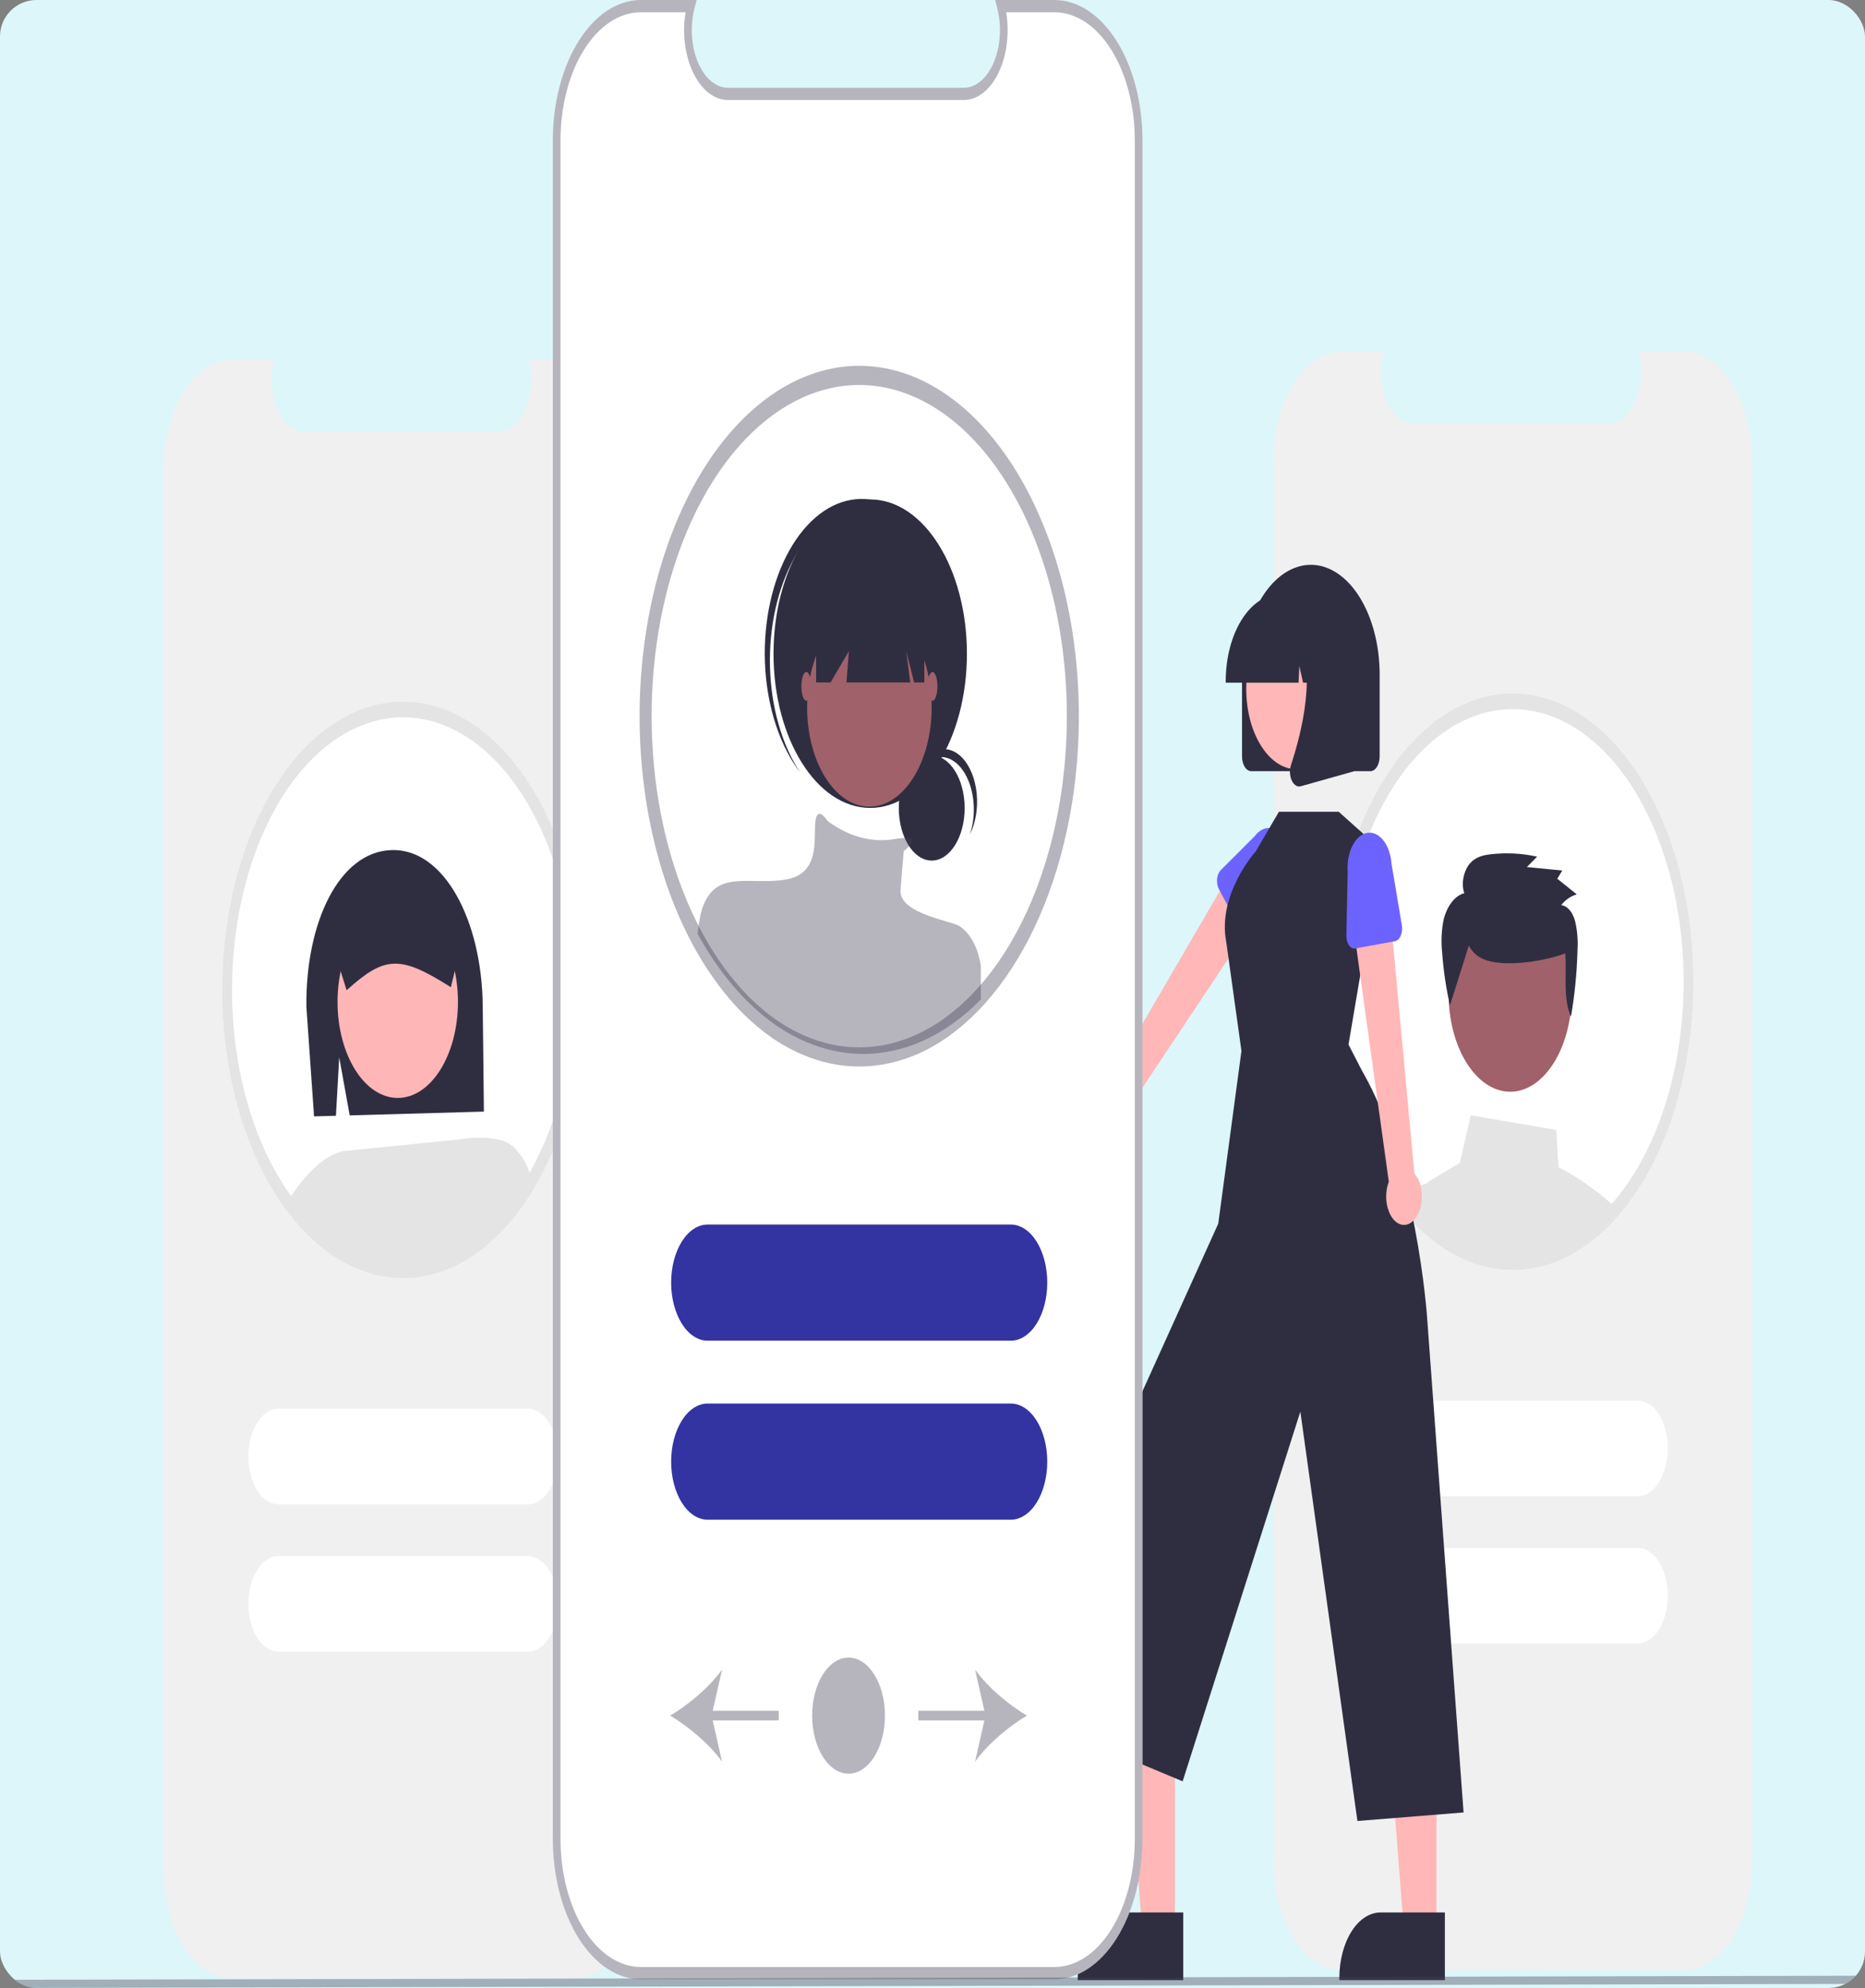 <svg width="197" height="210" viewBox="0 0 197 210" fill="none" xmlns="http://www.w3.org/2000/svg">
<rect x="0" y="0" width="197" height="210" fill="#808080" stroke="none"/>
<g clip-path="url(#clip0_256_291)">
<rect width="197" height="210" rx="3.851" fill="#DDF6F9"/>
<path d="M177.78 37.12H173.105C173.32 37.961 173.402 38.873 173.344 39.776C173.286 40.68 173.089 41.546 172.772 42.3C172.454 43.054 172.025 43.671 171.523 44.098C171.021 44.525 170.46 44.748 169.891 44.748H149.374C148.804 44.748 148.244 44.525 147.742 44.098C147.239 43.671 146.81 43.054 146.493 42.3C146.175 41.546 145.979 40.68 145.921 39.776C145.863 38.873 145.945 37.961 146.16 37.12H141.794C139.856 37.12 137.997 38.348 136.627 40.534C135.257 42.719 134.487 45.684 134.487 48.775V196.49C134.487 199.581 135.257 202.545 136.627 204.731C137.997 206.916 139.856 208.144 141.794 208.144H177.78C179.717 208.144 181.576 206.916 182.946 204.731C184.316 202.545 185.086 199.581 185.086 196.49V48.775C185.086 45.684 184.316 42.719 182.946 40.534C181.576 38.348 179.717 37.12 177.78 37.12Z" fill="#F0F0F0"/>
<path d="M177.822 93.69C176.909 89.506 175.434 85.689 173.501 82.507C171.569 79.325 169.224 76.854 166.631 75.266C164.038 73.678 161.259 73.011 158.488 73.312C155.717 73.613 153.021 74.875 150.587 77.009C148.153 79.144 146.04 82.099 144.395 85.67C142.751 89.24 141.615 93.341 141.066 97.684C140.517 102.027 140.568 106.509 141.217 110.817C141.865 115.125 143.095 119.156 144.82 122.628C144.992 122.972 145.17 123.317 145.352 123.651C145.366 123.672 145.376 123.694 145.389 123.716C145.836 124.537 146.311 125.319 146.812 126.057C146.942 126.248 147.08 126.445 147.217 126.631C147.477 127.003 147.744 127.358 148.022 127.697C148.132 127.834 148.238 127.97 148.351 128.102C148.79 128.632 149.246 129.124 149.716 129.594L149.736 129.611C149.87 129.742 150.007 129.873 150.144 129.999C150.391 130.234 150.645 130.458 150.898 130.672L151.059 130.803C151.43 131.109 151.807 131.399 152.194 131.667C152.273 131.722 152.359 131.776 152.437 131.831C152.444 131.836 152.448 131.836 152.454 131.842C152.636 131.962 152.818 132.077 153.003 132.186C153.611 132.557 154.231 132.874 154.861 133.138C156.468 133.821 158.124 134.167 159.787 134.166C160.394 134.166 160.994 134.122 161.587 134.029C162.942 133.83 164.279 133.399 165.577 132.744C165.58 132.744 165.584 132.739 165.587 132.739C166.407 132.322 167.207 131.816 167.983 131.224C167.987 131.219 167.994 131.219 167.997 131.213C168.172 131.082 168.34 130.94 168.511 130.803C168.539 130.781 168.566 130.759 168.593 130.737C168.731 130.623 168.868 130.508 169.005 130.387C169.348 130.087 169.684 129.769 170.016 129.43C170.109 129.343 170.198 129.25 170.29 129.152C170.421 129.015 170.551 128.873 170.678 128.725C170.846 128.539 171.014 128.348 171.178 128.151C171.23 128.091 171.284 128.031 171.336 127.965C174.547 124.076 176.905 118.666 178.07 112.509C179.235 106.351 179.148 99.764 177.822 93.69L177.822 93.69Z" fill="white"/>
<path d="M169.684 126.696C168.06 125.331 166.364 124.193 164.617 123.295L164.394 119.364L155.358 117.811L154.21 122.836L150.967 124.777C150.851 124.847 150.74 124.939 150.638 125.05H150.634C150.453 125.246 150.299 125.497 150.181 125.791C150.063 126.084 149.984 126.413 149.949 126.757C149.914 127.098 149.922 127.448 149.973 127.785L150.144 128.906C150.391 129.141 150.645 129.365 150.898 129.578L151.059 129.709C151.43 130.016 151.807 130.305 152.194 130.573C152.273 130.628 152.359 130.683 152.437 130.737C152.444 130.743 152.448 130.743 152.455 130.748C152.636 130.869 152.818 130.983 153.003 131.093C153.611 131.463 154.231 131.781 154.861 132.044C156.468 132.727 158.124 133.073 159.787 133.072C160.394 133.072 160.994 133.029 161.587 132.936C162.942 132.736 164.279 132.305 165.577 131.651C165.58 131.651 165.584 131.645 165.587 131.645C166.407 131.229 167.207 130.723 167.983 130.13C167.987 130.125 167.994 130.125 167.997 130.12C168.172 129.988 168.34 129.846 168.511 129.709C168.539 129.688 168.566 129.666 168.593 129.644C168.731 129.529 168.868 129.414 169.005 129.294C169.348 128.993 169.684 128.676 170.016 128.337C170.109 128.249 170.198 128.156 170.29 128.058C170.421 127.921 170.551 127.779 170.678 127.631C170.359 127.303 170.026 126.992 169.684 126.696Z" fill="#E4E4E4"/>
<path d="M152.725 129.119L152.16 125.045H150.682C150.667 125.045 150.652 125.047 150.638 125.05H150.634C150.103 125.122 149.592 125.404 149.146 125.871C148.844 126.178 148.576 126.562 148.351 127.008C148.79 127.538 149.246 128.031 149.716 128.501L149.736 128.517C149.87 128.649 150.007 128.78 150.144 128.906C150.391 129.141 150.645 129.365 150.898 129.578L151.059 129.709C151.43 130.016 151.807 130.305 152.194 130.573C152.273 130.628 152.359 130.683 152.437 130.737C152.444 130.743 152.448 130.743 152.455 130.748C152.636 130.869 152.818 130.983 153.003 131.093L152.725 129.119Z" fill="#E4E4E4"/>
<path d="M159.522 115.324C163.116 115.324 166.029 110.677 166.029 104.943C166.029 99.21 163.116 94.562 159.522 94.562C155.927 94.562 153.014 99.21 153.014 104.943C153.014 110.677 155.927 115.324 159.522 115.324Z" fill="#A0616A"/>
<path d="M155.152 99.887C155.826 101.159 156.966 101.518 158.018 101.665C160.154 101.964 163.259 101.479 165.347 100.71C165.496 103.014 165.089 105.497 165.94 107.392C166.339 105.098 166.57 102.739 166.631 100.36C166.694 99.34 166.611 98.31 166.387 97.349C166.267 96.867 166.065 96.448 165.803 96.141C165.542 95.834 165.231 95.649 164.907 95.609C165.392 95.022 165.96 94.635 166.561 94.481L164.495 92.825L165.025 91.956L161.284 91.591L162.368 90.493C160.737 90.135 159.087 90.052 157.445 90.245C156.683 90.334 155.886 90.505 155.268 91.21C154.651 91.915 154.294 93.315 154.677 94.35C154.197 94.475 153.745 94.794 153.364 95.277C152.983 95.759 152.685 96.389 152.499 97.106C152.264 98.246 152.207 99.46 152.334 100.643C152.475 102.541 152.751 104.407 153.158 106.205L155.152 99.887Z" fill="#2F2E41"/>
<path d="M177.822 93.69C176.909 89.506 175.434 85.689 173.501 82.507C171.569 79.325 169.224 76.854 166.631 75.266C164.038 73.678 161.259 73.011 158.488 73.312C155.717 73.613 153.021 74.875 150.587 77.009C148.153 79.144 146.04 82.099 144.395 85.67C142.751 89.24 141.615 93.341 141.066 97.684C140.517 102.027 140.568 106.509 141.217 110.817C141.865 115.125 143.095 119.156 144.82 122.628C144.992 122.972 145.17 123.317 145.352 123.651C145.366 123.672 145.376 123.694 145.389 123.716C145.836 124.537 146.311 125.319 146.812 126.057C146.942 126.248 147.08 126.445 147.217 126.631C147.477 127.003 147.744 127.358 148.022 127.697C148.132 127.834 148.238 127.97 148.351 128.102C148.79 128.632 149.246 129.124 149.716 129.594L149.736 129.611C149.87 129.742 150.007 129.873 150.144 129.999C150.391 130.234 150.645 130.458 150.898 130.672L151.059 130.803C151.43 131.109 151.807 131.399 152.194 131.667C152.273 131.722 152.359 131.776 152.437 131.831C152.444 131.836 152.448 131.836 152.454 131.842C152.636 131.962 152.818 132.077 153.003 132.186C153.611 132.557 154.231 132.874 154.861 133.138C156.468 133.821 158.124 134.167 159.787 134.166C160.394 134.166 160.994 134.122 161.587 134.029C162.942 133.83 164.279 133.399 165.577 132.744C165.58 132.744 165.584 132.739 165.587 132.739C166.407 132.322 167.207 131.816 167.983 131.224C167.987 131.219 167.994 131.219 167.997 131.213C168.172 131.082 168.34 130.94 168.511 130.803C168.539 130.781 168.566 130.759 168.593 130.737C168.731 130.623 168.868 130.508 169.005 130.387C169.348 130.087 169.684 129.769 170.016 129.43C170.109 129.343 170.198 129.25 170.29 129.152C170.421 129.015 170.551 128.873 170.678 128.725C170.846 128.539 171.014 128.348 171.178 128.151C171.23 128.091 171.284 128.031 171.336 127.965C174.547 124.076 176.905 118.666 178.07 112.509C179.235 106.351 179.148 99.764 177.822 93.69L177.822 93.69ZM170.705 126.636C170.592 126.778 170.476 126.915 170.359 127.041C170.246 127.178 170.133 127.309 170.016 127.429C169.917 127.544 169.817 127.653 169.714 127.757L169.684 127.79C169.608 127.872 169.533 127.949 169.457 128.025C169.173 128.309 168.885 128.583 168.593 128.845C168.563 128.873 168.532 128.9 168.501 128.927C168.371 129.042 168.24 129.152 168.11 129.261C168.093 129.277 168.072 129.288 168.055 129.305L168.035 129.321C167.87 129.458 167.702 129.589 167.534 129.715C166.886 130.213 166.219 130.644 165.536 131.005C165.447 131.054 165.357 131.104 165.268 131.147C164.04 131.77 162.774 132.181 161.491 132.372C160.929 132.454 160.359 132.498 159.787 132.498C158.214 132.503 156.648 132.176 155.128 131.525C154.349 131.2 153.585 130.787 152.842 130.289C152.804 130.262 152.763 130.24 152.725 130.212C152.684 130.185 152.646 130.163 152.609 130.136C152.568 130.108 152.53 130.081 152.489 130.048C152.167 129.824 151.848 129.578 151.536 129.321L151.385 129.195C151.004 128.878 150.631 128.539 150.268 128.178C150.161 128.074 150.052 127.965 149.949 127.85C149.921 127.823 149.897 127.795 149.87 127.768C149.626 127.511 149.383 127.243 149.147 126.964C148.986 126.773 148.824 126.581 148.667 126.385C148.403 126.067 148.149 125.728 147.902 125.378C147.772 125.203 147.645 125.012 147.522 124.832C147.036 124.116 146.576 123.356 146.144 122.557C146 122.294 145.859 122.032 145.725 121.759C145.695 121.704 145.666 121.648 145.64 121.589C143.412 117.106 142.073 111.666 141.792 105.963C141.51 100.26 142.3 94.553 144.061 89.569C145.821 84.586 148.472 80.551 151.676 77.981C154.879 75.41 158.49 74.42 162.048 75.136C165.606 75.853 168.949 78.243 171.652 82.003C174.355 85.763 176.294 90.722 177.223 96.247C178.152 101.772 178.028 107.613 176.867 113.026C175.706 118.438 173.561 123.176 170.705 126.636H170.705Z" fill="#E4E4E4"/>
<path d="M173 158.048H146.629C145.79 158.046 144.986 157.514 144.393 156.567C143.8 155.621 143.467 154.338 143.467 153C143.467 151.662 143.8 150.378 144.393 149.432C144.986 148.485 145.79 147.953 146.629 147.952H173C173.839 147.952 174.644 148.484 175.238 149.43C175.831 150.377 176.165 151.661 176.165 153C176.165 154.338 175.831 155.622 175.238 156.569C174.644 157.516 173.839 158.048 173 158.048Z" fill="white"/>
<path d="M173 173.613H146.629C145.79 173.611 144.986 173.079 144.393 172.132C143.8 171.186 143.467 169.903 143.467 168.565C143.467 167.227 143.8 165.943 144.393 164.997C144.986 164.05 145.79 163.518 146.629 163.517H173C173.839 163.517 174.644 164.048 175.238 164.995C175.831 165.942 176.165 167.226 176.165 168.565C176.165 169.903 175.831 171.187 175.238 172.134C174.644 173.081 173.839 173.613 173 173.613Z" fill="white"/>
<path d="M60.553 37.983H55.878C56.093 38.824 56.175 39.736 56.117 40.64C56.059 41.543 55.862 42.41 55.545 43.163C55.227 43.917 54.798 44.534 54.296 44.961C53.794 45.388 53.233 45.612 52.664 45.612H32.147C31.577 45.612 31.017 45.388 30.515 44.961C30.012 44.534 29.583 43.917 29.266 43.163C28.948 42.41 28.752 41.543 28.694 40.64C28.636 39.736 28.718 38.824 28.933 37.983H24.566C22.629 37.983 20.77 39.211 19.4 41.397C18.03 43.583 17.26 46.547 17.26 49.638V197.353C17.26 200.444 18.03 203.408 19.4 205.594C20.77 207.78 22.629 209.008 24.566 209.008H60.553C62.49 209.008 64.349 207.78 65.719 205.594C67.089 203.408 67.859 200.444 67.859 197.353V49.638C67.859 46.547 67.089 43.583 65.719 41.397C64.349 39.211 62.49 37.983 60.553 37.983Z" fill="#F0F0F0"/>
<path d="M60.594 94.553C59.681 90.369 58.207 86.553 56.274 83.371C54.342 80.189 51.997 77.717 49.404 76.129C46.811 74.541 44.032 73.874 41.261 74.175C38.49 74.477 35.794 75.738 33.359 77.873C30.925 80.007 28.813 82.962 27.168 86.533C25.524 90.104 24.388 94.204 23.839 98.547C23.29 102.89 23.341 107.372 23.99 111.68C24.638 115.988 25.868 120.019 27.593 123.491C27.765 123.836 27.943 124.18 28.125 124.514C28.138 124.536 28.149 124.558 28.162 124.579C28.609 125.401 29.084 126.182 29.585 126.92C29.715 127.111 29.852 127.308 29.989 127.494C30.25 127.866 30.517 128.221 30.795 128.56C30.905 128.697 31.011 128.834 31.124 128.965C31.563 129.495 32.019 129.987 32.489 130.458L32.509 130.474C32.643 130.605 32.78 130.737 32.917 130.862C33.164 131.098 33.417 131.322 33.671 131.535L33.832 131.666C34.203 131.972 34.58 132.262 34.967 132.53C35.046 132.585 35.131 132.64 35.21 132.694C35.217 132.7 35.221 132.7 35.227 132.705C35.409 132.825 35.591 132.94 35.776 133.05C36.384 133.42 37.004 133.738 37.634 134.001C39.241 134.684 40.897 135.03 42.56 135.029C43.167 135.029 43.767 134.985 44.359 134.892C45.715 134.693 47.052 134.262 48.35 133.607C48.353 133.607 48.357 133.602 48.36 133.602C49.18 133.185 49.98 132.679 50.756 132.087C50.76 132.082 50.766 132.082 50.77 132.076C50.945 131.945 51.113 131.803 51.284 131.666C51.312 131.644 51.339 131.622 51.366 131.601C51.503 131.486 51.641 131.371 51.778 131.251C52.12 130.95 52.456 130.633 52.789 130.294C52.881 130.206 52.971 130.113 53.063 130.015C53.193 129.878 53.324 129.736 53.45 129.588C53.618 129.402 53.786 129.211 53.951 129.014C54.002 128.954 54.057 128.894 54.109 128.828C57.32 124.94 59.678 119.529 60.843 113.372C62.008 107.215 61.921 100.627 60.594 94.553L60.594 94.553Z" fill="white"/>
<path d="M55.773 158.911H29.402C28.563 158.911 27.758 158.379 27.164 157.432C26.571 156.486 26.237 155.202 26.237 153.863C26.237 152.524 26.571 151.24 27.164 150.293C27.758 149.347 28.563 148.815 29.402 148.815H55.773C56.612 148.816 57.416 149.349 58.009 150.295C58.602 151.242 58.935 152.525 58.935 153.863C58.935 155.201 58.602 156.484 58.009 157.431C57.416 158.377 56.612 158.91 55.773 158.911Z" fill="white"/>
<path d="M55.773 174.476H29.402C28.986 174.476 28.574 174.346 28.19 174.093C27.806 173.839 27.457 173.468 27.162 172.999C26.868 172.53 26.635 171.973 26.476 171.361C26.317 170.748 26.235 170.091 26.235 169.428C26.235 168.765 26.317 168.108 26.476 167.495C26.635 166.882 26.868 166.326 27.162 165.857C27.457 165.388 27.806 165.016 28.19 164.763C28.574 164.509 28.986 164.379 29.402 164.38H55.773C56.612 164.38 57.417 164.912 58.011 165.858C58.604 166.805 58.938 168.089 58.938 169.428C58.938 170.767 58.604 172.051 58.011 172.997C57.417 173.944 56.612 174.476 55.773 174.476Z" fill="white"/>
<path d="M35.831 111.694L36.94 117.823L51.114 117.424L50.99 106.194C50.892 97.305 46.953 89.639 41.381 89.796C35.809 89.953 32.266 97.467 32.364 106.356L33.174 117.929L35.485 117.864L35.831 111.694Z" fill="#2F2E41"/>
<path d="M42.015 115.98C45.527 115.98 48.374 111.438 48.374 105.835C48.374 100.232 45.527 95.69 42.015 95.69C38.502 95.69 35.655 100.232 35.655 105.835C35.655 111.438 38.502 115.98 42.015 115.98Z" fill="#FFB6B6"/>
<path d="M54.673 121.655L54.529 125.922C51.477 130.986 47.313 133.967 42.913 134.239C38.512 134.511 34.217 132.053 30.928 127.38C30.781 127.174 30.637 126.958 30.496 126.738C31.378 125.341 33.812 121.89 36.513 121.571L48.694 120.347C48.694 120.347 53.309 119.484 54.673 121.655Z" fill="#E4E4E4"/>
<path d="M48.977 98.712C48.968 97.935 48.816 97.18 48.538 96.541C48.509 96.475 48.48 96.414 48.45 96.353C48.215 95.874 47.913 95.487 47.568 95.225C47.223 94.962 46.845 94.83 46.463 94.839L41.892 94.97L37.324 95.097C36.67 95.118 36.047 95.551 35.593 96.302C35.138 97.054 34.889 98.062 34.899 99.106L35.987 102.599L36.613 104.606L36.716 104.512C40.669 100.967 42.286 100.92 47.519 104.217L47.624 104.282L48.039 102.59L48.979 98.749L48.977 98.712Z" fill="#2F2E41"/>
<path d="M56.116 124.526C55.749 125.276 55.417 125.262 55.002 125.947C53.956 127.687 52.286 129.176 50.981 130.419L50.696 122.27L54.673 121.655C55.335 122.34 55.841 123.346 56.116 124.526Z" fill="#E4E4E4"/>
<path d="M60.594 94.553C59.681 90.369 58.207 86.553 56.274 83.371C54.342 80.189 51.997 77.717 49.404 76.129C46.811 74.541 44.032 73.874 41.261 74.175C38.49 74.477 35.794 75.738 33.359 77.873C30.925 80.007 28.813 82.962 27.168 86.533C25.524 90.104 24.388 94.204 23.839 98.547C23.29 102.89 23.341 107.372 23.99 111.68C24.638 115.988 25.868 120.019 27.593 123.491C27.765 123.836 27.943 124.18 28.125 124.514C28.138 124.536 28.149 124.558 28.162 124.579C28.609 125.401 29.084 126.182 29.585 126.92C29.715 127.111 29.852 127.308 29.989 127.494C30.25 127.866 30.517 128.221 30.795 128.56C30.905 128.697 31.011 128.834 31.124 128.965C31.563 129.495 32.019 129.987 32.489 130.458L32.509 130.474C32.643 130.605 32.78 130.737 32.917 130.862C33.164 131.098 33.417 131.322 33.671 131.535L33.832 131.666C34.203 131.972 34.58 132.262 34.967 132.53C35.046 132.585 35.131 132.64 35.21 132.694C35.217 132.7 35.221 132.7 35.227 132.705C35.409 132.825 35.591 132.94 35.776 133.05C36.384 133.42 37.004 133.738 37.634 134.001C39.241 134.684 40.897 135.03 42.56 135.029C43.167 135.029 43.767 134.985 44.359 134.892C45.715 134.693 47.052 134.262 48.35 133.607C48.353 133.607 48.357 133.602 48.36 133.602C49.18 133.185 49.98 132.679 50.756 132.087C50.76 132.082 50.766 132.082 50.77 132.076C50.945 131.945 51.113 131.803 51.284 131.666C51.312 131.644 51.339 131.622 51.366 131.601C51.503 131.486 51.641 131.371 51.778 131.251C52.12 130.95 52.456 130.633 52.789 130.294C52.881 130.206 52.971 130.113 53.063 130.015C53.193 129.878 53.324 129.736 53.45 129.588C53.618 129.402 53.786 129.211 53.951 129.014C54.002 128.954 54.057 128.894 54.109 128.828C57.32 124.94 59.678 119.529 60.843 113.372C62.008 107.215 61.921 100.627 60.594 94.553L60.594 94.553ZM53.478 127.499C53.365 127.642 53.248 127.778 53.132 127.904C53.019 128.041 52.906 128.172 52.789 128.292C52.69 128.407 52.59 128.517 52.487 128.62L52.456 128.653C52.381 128.735 52.306 128.812 52.23 128.888C51.946 129.173 51.658 129.446 51.366 129.709C51.336 129.736 51.305 129.763 51.274 129.791C51.144 129.905 51.013 130.015 50.883 130.124C50.866 130.141 50.845 130.152 50.828 130.168L50.808 130.184C50.643 130.321 50.475 130.452 50.307 130.578C49.659 131.076 48.991 131.507 48.309 131.869C48.219 131.918 48.13 131.967 48.041 132.011C46.813 132.634 45.547 133.044 44.264 133.236C43.701 133.318 43.132 133.361 42.56 133.361C40.987 133.367 39.42 133.039 37.901 132.388C37.122 132.063 36.358 131.65 35.615 131.152C35.577 131.125 35.536 131.103 35.498 131.076C35.457 131.048 35.419 131.026 35.382 130.999C35.34 130.972 35.303 130.944 35.262 130.912C34.94 130.687 34.621 130.441 34.309 130.184L34.158 130.059C33.777 129.741 33.404 129.402 33.04 129.041C32.934 128.938 32.825 128.828 32.721 128.713C32.694 128.686 32.67 128.659 32.643 128.631C32.399 128.374 32.156 128.106 31.919 127.828C31.758 127.636 31.597 127.445 31.439 127.248C31.176 126.931 30.922 126.592 30.675 126.242C30.545 126.067 30.418 125.875 30.295 125.695C29.809 124.979 29.349 124.22 28.917 123.42C28.773 123.158 28.632 122.895 28.498 122.622C28.468 122.568 28.439 122.511 28.413 122.452C26.185 117.969 24.846 112.529 24.564 106.826C24.283 101.123 25.073 95.416 26.834 90.433C28.594 85.449 31.245 81.415 34.449 78.844C37.652 76.273 41.263 75.283 44.821 75.999C48.379 76.716 51.722 79.106 54.425 82.866C57.127 86.626 59.067 91.585 59.996 97.11C60.925 102.635 60.801 108.477 59.64 113.889C58.479 119.301 56.334 124.04 53.478 127.499Z" fill="#E4E4E4"/>
<path d="M117.127 119.724C117.395 119.81 117.672 119.801 117.938 119.698C118.204 119.595 118.452 119.401 118.666 119.128C118.879 118.855 119.053 118.511 119.174 118.119C119.295 117.728 119.361 117.299 119.367 116.863L133.507 95.632L130.325 91.584L117.402 113.779C116.942 113.812 116.505 114.113 116.175 114.624C115.845 115.136 115.643 115.824 115.609 116.557C115.575 117.289 115.711 118.017 115.991 118.6C116.27 119.184 116.675 119.584 117.127 119.724H117.127Z" fill="#FFB7B7"/>
<path d="M131.503 99.064L128.752 93.921C128.674 93.775 128.616 93.603 128.583 93.418C128.55 93.233 128.543 93.039 128.561 92.849C128.579 92.659 128.623 92.477 128.69 92.317C128.756 92.156 128.843 92.02 128.945 91.918L132.527 88.341C132.998 87.707 133.608 87.396 134.223 87.478C134.838 87.559 135.408 88.027 135.807 88.778C136.206 89.528 136.402 90.501 136.353 91.482C136.303 92.463 136.011 93.373 135.542 94.011L132.774 99.075C132.694 99.22 132.597 99.336 132.487 99.415C132.377 99.494 132.257 99.535 132.137 99.534C132.016 99.532 131.897 99.49 131.788 99.409C131.679 99.328 131.581 99.21 131.503 99.064Z" fill="#6C63FF"/>
<path d="M124.106 203.824L120.648 203.824L119.004 182.552L124.106 182.553L124.106 203.824Z" fill="#FFB7B7"/>
<path d="M124.987 209.17L113.84 209.17V208.945C113.84 207.109 114.297 205.349 115.111 204.051C115.924 202.753 117.028 202.024 118.179 202.023H118.179L124.987 202.024L124.987 209.17Z" fill="#2F2E41"/>
<path d="M151.742 203.824L148.284 203.824L146.64 182.552L151.742 182.553L151.742 203.824Z" fill="#FFB7B7"/>
<path d="M152.623 209.17L141.476 209.17V208.945C141.476 207.109 141.933 205.349 142.747 204.051C143.56 202.753 144.664 202.024 145.815 202.023H145.815L152.623 202.024L152.623 209.17Z" fill="#2F2E41"/>
<path d="M142.442 110.34L145.927 89.801L141.406 85.748H135.095L132.641 89.936C132.641 89.936 128.54 94.487 129.533 99.53L131.134 111.015L128.685 129.257L116.347 156.552L113.426 183.362L124.923 188.17L137.356 149.12L143.384 192.359L154.598 191.459L150.734 139.032C150.734 139.032 149.632 123.061 143.858 113.088L142.442 110.34Z" fill="#2F2E41"/>
<path d="M149.639 128.512C149.833 128.205 149.983 127.833 150.078 127.424C150.172 127.014 150.21 126.577 150.187 126.142C150.164 125.707 150.081 125.285 149.945 124.907C149.809 124.528 149.623 124.202 149.399 123.95L146.695 94.852L142.814 96.806L146.699 124.832C146.46 125.459 146.372 126.205 146.454 126.928C146.537 127.651 146.782 128.301 147.144 128.755C147.507 129.208 147.961 129.434 148.421 129.389C148.88 129.345 149.314 129.033 149.639 128.512V128.512Z" fill="#FFB7B7"/>
<path d="M147.364 99.419L143.153 100.193C143.034 100.215 142.912 100.196 142.798 100.136C142.683 100.077 142.578 99.978 142.489 99.848C142.4 99.718 142.33 99.559 142.283 99.381C142.237 99.204 142.215 99.013 142.219 98.82L142.355 92.084C142.288 91.105 142.466 90.124 142.852 89.356C143.237 88.587 143.798 88.094 144.411 87.984C145.025 87.874 145.64 88.156 146.123 88.769C146.606 89.382 146.916 90.276 146.987 91.254L148.078 97.743C148.109 97.928 148.115 98.123 148.095 98.312C148.075 98.502 148.029 98.683 147.961 98.842C147.894 99.001 147.805 99.135 147.702 99.234C147.599 99.334 147.483 99.397 147.364 99.419V99.419Z" fill="#6C63FF"/>
<path d="M131.194 79.907V71.253C131.195 68.179 131.961 65.231 133.324 63.058C134.688 60.885 136.536 59.664 138.463 59.664C140.39 59.664 142.239 60.885 143.602 63.058C144.965 65.231 145.731 68.179 145.733 71.253V79.907C145.732 80.32 145.629 80.716 145.446 81.008C145.263 81.3 145.015 81.464 144.756 81.465H132.17C131.911 81.464 131.663 81.3 131.48 81.008C131.297 80.716 131.194 80.32 131.194 79.907Z" fill="#2F2E41"/>
<path d="M136.969 81.263C139.913 81.263 142.299 77.457 142.299 72.761C142.299 68.066 139.913 64.259 136.969 64.259C134.026 64.259 131.64 68.066 131.64 72.761C131.64 77.457 134.026 81.263 136.969 81.263Z" fill="#FFB7B7"/>
<path d="M129.474 71.945C129.476 69.513 130.082 67.182 131.16 65.462C132.238 63.742 133.7 62.775 135.224 62.773H136.309C137.834 62.775 139.296 63.742 140.374 65.462C141.452 67.182 142.058 69.513 142.06 71.945V72.118H139.767L138.985 68.625L138.828 72.118H137.643L137.249 70.356L137.17 72.118H129.474L129.474 71.945Z" fill="#2F2E41"/>
<path d="M136.445 82.438C136.337 82.205 136.273 81.929 136.259 81.641C136.246 81.352 136.284 81.064 136.368 80.808C137.518 77.32 139.128 70.874 136.991 66.898L136.838 66.613H143.041V81.469L137.406 83.056C137.349 83.072 137.291 83.08 137.233 83.08C137.079 83.08 136.927 83.022 136.79 82.91C136.653 82.798 136.535 82.636 136.445 82.438Z" fill="#2F2E41"/>
<path d="M111.398 209.079H67.677C65.215 209.075 62.856 207.513 61.116 204.738C59.376 201.962 58.397 198.198 58.394 194.272V14.807C58.397 10.882 59.376 7.118 61.116 4.342C62.856 1.566 65.215 0.004 67.677 0H73.585L73.357 0.892C73.121 1.815 73.031 2.817 73.095 3.809C73.159 4.8 73.374 5.752 73.723 6.58C74.072 7.407 74.542 8.085 75.094 8.554C75.645 9.023 76.261 9.268 76.886 9.268H101.813C102.438 9.268 103.053 9.023 103.605 8.554C104.157 8.085 104.628 7.407 104.976 6.58C105.325 5.752 105.541 4.8 105.604 3.809C105.668 2.817 105.578 1.815 105.342 0.892L105.114 0H111.398C113.859 0.004 116.218 1.566 117.958 4.342C119.699 7.118 120.678 10.882 120.68 14.807V194.272C120.678 198.198 119.699 201.962 117.958 204.738C116.218 207.513 113.859 209.075 111.398 209.079Z" fill="white"/>
<path d="M111.398 209.079H67.677C65.215 209.075 62.856 207.513 61.116 204.738C59.376 201.962 58.397 198.198 58.394 194.272V14.807C58.397 10.882 59.376 7.118 61.116 4.342C62.856 1.566 65.215 0.004 67.677 0H73.585L73.357 0.892C73.121 1.815 73.031 2.817 73.095 3.809C73.159 4.8 73.374 5.752 73.723 6.58C74.072 7.407 74.542 8.085 75.094 8.554C75.645 9.023 76.261 9.268 76.886 9.268H101.813C102.438 9.268 103.053 9.023 103.605 8.554C104.157 8.085 104.628 7.407 104.976 6.58C105.325 5.752 105.541 4.8 105.604 3.809C105.668 2.817 105.578 1.815 105.342 0.892L105.114 0H111.398C113.859 0.004 116.218 1.566 117.958 4.342C119.699 7.118 120.678 10.882 120.68 14.807V194.272C120.678 198.198 119.699 201.962 117.958 204.738C116.218 207.513 113.859 209.075 111.398 209.079ZM67.677 1.295C65.431 1.299 63.278 2.724 61.69 5.257C60.102 7.79 59.208 11.225 59.206 14.807V194.272C59.208 197.854 60.102 201.289 61.69 203.822C63.278 206.355 65.431 207.78 67.677 207.784H111.398C113.643 207.78 115.797 206.355 117.385 203.822C118.973 201.289 119.866 197.854 119.868 194.272V14.807C119.866 11.225 118.973 7.79 117.385 5.257C115.797 2.724 113.643 1.299 111.398 1.295H106.282C106.464 2.387 106.486 3.531 106.346 4.639C106.207 5.747 105.91 6.789 105.478 7.684C105.046 8.58 104.491 9.305 103.856 9.804C103.22 10.303 102.521 10.563 101.813 10.563H76.886C76.178 10.563 75.479 10.303 74.844 9.804C74.209 9.304 73.653 8.579 73.222 7.683C72.79 6.788 72.493 5.746 72.354 4.638C72.214 3.531 72.236 2.387 72.418 1.295L67.677 1.295Z" fill="#3F3D56" fill-opacity="0.38"/>
<path d="M112.673 63.485C111.564 58.401 109.773 53.764 107.424 49.898C105.076 46.032 102.228 43.03 99.078 41.1C95.927 39.171 92.551 38.361 89.184 38.727C85.818 39.093 82.541 40.625 79.584 43.218C76.627 45.812 74.06 49.402 72.062 53.74C70.064 58.079 68.684 63.06 68.017 68.337C67.35 73.613 67.413 79.059 68.201 84.293C68.988 89.527 70.483 94.424 72.579 98.642C72.787 99.061 73.004 99.48 73.224 99.885C73.241 99.911 73.253 99.938 73.27 99.965C73.813 100.962 74.39 101.912 74.999 102.808C75.157 103.041 75.323 103.28 75.49 103.506C75.806 103.957 76.131 104.389 76.469 104.801C77.127 105.629 77.814 106.399 78.526 107.106L78.551 107.126C79.013 107.585 79.484 108.01 79.963 108.415L80.159 108.575C80.608 108.947 81.067 109.299 81.537 109.624C81.633 109.691 81.737 109.757 81.833 109.824C81.841 109.83 81.845 109.83 81.854 109.837C82.805 110.468 83.781 110.994 84.777 111.411C86.73 112.241 88.742 112.661 90.762 112.66C91.499 112.66 92.228 112.607 92.949 112.494C94.595 112.252 96.22 111.729 97.796 110.933C97.801 110.933 97.805 110.926 97.809 110.926C98.805 110.42 99.777 109.806 100.72 109.086C100.724 109.08 100.733 109.08 100.737 109.073C100.949 108.913 101.153 108.741 101.361 108.575C101.395 108.548 101.428 108.521 101.462 108.495C101.628 108.355 101.795 108.216 101.961 108.07C102.378 107.704 102.786 107.319 103.19 106.907C103.302 106.801 103.411 106.688 103.523 106.568C103.889 106.183 104.252 105.771 104.602 105.353C104.664 105.279 104.731 105.206 104.793 105.127C108.695 100.402 111.559 93.829 112.975 86.348C114.39 78.867 114.285 70.864 112.673 63.485H112.673Z" fill="white"/>
<path d="M98.419 90.906C100.339 90.906 101.896 88.423 101.896 85.359C101.896 82.296 100.339 79.812 98.419 79.812C96.498 79.812 94.941 82.296 94.941 85.359C94.941 88.423 96.498 90.906 98.419 90.906Z" fill="#2F2E41"/>
<path d="M99.387 79.965C99.989 79.965 100.581 80.214 101.104 80.688C101.627 81.162 102.065 81.845 102.373 82.669C102.682 83.493 102.851 84.431 102.864 85.391C102.877 86.351 102.734 87.3 102.448 88.145C102.75 87.543 102.969 86.848 103.093 86.103C103.217 85.359 103.242 84.581 103.167 83.821C103.092 83.06 102.918 82.332 102.657 81.684C102.396 81.037 102.053 80.483 101.65 80.058C101.248 79.633 100.794 79.347 100.318 79.217C99.842 79.087 99.354 79.117 98.886 79.305C98.418 79.492 97.979 79.833 97.598 80.306C97.217 80.779 96.902 81.373 96.673 82.051C96.998 81.4 97.411 80.874 97.881 80.513C98.351 80.152 98.866 79.965 99.388 79.965H99.387Z" fill="#2F2E41"/>
<path d="M91.921 85.347C97.562 85.347 102.135 78.052 102.135 69.053C102.135 60.054 97.562 52.759 91.921 52.759C86.279 52.759 81.706 60.054 81.706 69.053C81.706 78.052 86.279 85.347 91.921 85.347Z" fill="#2F2E41"/>
<path d="M83.904 58.944C85.664 55.786 88.124 53.843 90.765 53.524C93.406 53.205 96.022 54.536 98.06 57.235C97.977 57.108 97.893 56.98 97.807 56.858C95.789 53.977 93.136 52.493 90.433 52.732C87.729 52.97 85.195 54.911 83.388 58.129C81.582 61.346 80.65 65.576 80.797 69.889C80.945 74.203 82.16 78.246 84.176 81.13C84.195 81.158 84.215 81.185 84.234 81.213C84.321 81.336 84.41 81.452 84.499 81.57C82.579 78.657 81.445 74.67 81.334 70.448C81.223 66.227 82.145 62.102 83.904 58.944L83.904 58.944Z" fill="#2F2E41"/>
<path d="M91.834 85.209C95.467 85.209 98.413 80.511 98.413 74.715C98.413 68.919 95.467 64.221 91.834 64.221C88.201 64.221 85.255 68.919 85.255 74.715C85.255 80.511 88.201 85.209 91.834 85.209Z" fill="#A0616A"/>
<path d="M103.606 102.057V105.578C103.202 105.99 102.794 106.376 102.378 106.741C102.211 106.887 102.045 107.027 101.878 107.166C101.845 107.193 101.811 107.219 101.778 107.246C101.57 107.412 101.365 107.585 101.153 107.744C101.149 107.751 101.141 107.751 101.137 107.757C100.194 108.477 99.221 109.092 98.225 109.598C98.221 109.598 98.217 109.604 98.213 109.604C96.636 110.4 95.011 110.923 93.365 111.166C92.644 111.279 91.916 111.332 91.178 111.332C89.158 111.333 87.146 110.913 85.194 110.083C84.198 109.665 83.221 109.139 82.27 108.508C82.262 108.502 82.257 108.502 82.249 108.495C82.153 108.428 82.049 108.362 81.954 108.296C81.483 107.97 81.025 107.618 80.575 107.246L80.379 107.087C79.9 106.681 79.43 106.256 78.967 105.798L78.942 105.778C78.231 105.07 77.544 104.301 76.885 103.472C76.548 103.061 76.223 102.629 75.906 102.177C75.74 101.951 75.573 101.712 75.415 101.479C74.806 100.583 74.229 99.634 73.686 98.636C73.758 97.944 73.864 97.262 74.003 96.596L74.007 96.59C74.032 96.476 74.061 96.365 74.094 96.257C74.117 96.162 74.144 96.069 74.174 95.978C74.919 93.753 76.269 93.201 77.943 93.082C78.888 93.015 79.933 93.088 81.037 93.069C81.62 93.062 82.224 93.029 82.828 92.942C86.639 92.391 85.948 88.803 86.118 86.87C86.289 84.997 87.347 86.618 87.418 86.724L87.422 86.731C89.578 88.341 91.964 89.008 94.335 88.664C94.743 88.584 95.152 88.538 95.56 88.518C96.634 88.498 96.401 88.989 96.031 89.395C95.851 89.584 95.663 89.752 95.468 89.9C95.468 89.9 95.297 91.561 95.123 94.045C94.956 96.424 100.208 97.247 101.237 97.766H101.241C101.828 98.11 102.352 98.683 102.765 99.433C103.178 100.182 103.467 101.084 103.606 102.057Z" fill="#3F3D56" fill-opacity="0.38"/>
<path d="M86.207 61.597V72.094H87.731L89.67 68.78L89.41 72.094H96.145L95.728 68.78L96.561 72.094H97.635V61.597H86.207Z" fill="#2F2E41"/>
<path d="M85.169 74.025C85.456 74.025 85.688 73.345 85.688 72.506C85.688 71.667 85.456 70.987 85.169 70.987C84.882 70.987 84.649 71.667 84.649 72.506C84.649 73.345 84.882 74.025 85.169 74.025Z" fill="#A0616A"/>
<path d="M98.5 74.025C98.787 74.025 99.019 73.345 99.019 72.506C99.019 71.667 98.787 70.987 98.5 70.987C98.213 70.987 97.981 71.667 97.981 72.506C97.981 73.345 98.213 74.025 98.5 74.025Z" fill="#A0616A"/>
<path d="M112.673 63.485C111.564 58.401 109.773 53.764 107.424 49.898C105.076 46.032 102.228 43.03 99.078 41.1C95.927 39.171 92.551 38.361 89.184 38.727C85.818 39.093 82.541 40.625 79.584 43.218C76.627 45.812 74.06 49.402 72.062 53.74C70.064 58.079 68.684 63.06 68.017 68.337C67.35 73.613 67.413 79.059 68.201 84.293C68.988 89.527 70.483 94.424 72.579 98.642C72.787 99.061 73.004 99.48 73.224 99.885C73.241 99.911 73.253 99.938 73.27 99.965C73.813 100.962 74.39 101.912 74.999 102.808C75.157 103.041 75.323 103.28 75.49 103.506C75.806 103.957 76.131 104.389 76.469 104.801C77.127 105.629 77.814 106.399 78.526 107.106L78.551 107.126C79.013 107.585 79.484 108.01 79.963 108.415L80.159 108.575C80.608 108.947 81.067 109.299 81.537 109.624C81.633 109.691 81.737 109.757 81.833 109.824C81.841 109.83 81.845 109.83 81.854 109.837C82.805 110.468 83.781 110.994 84.777 111.411C86.73 112.241 88.742 112.661 90.762 112.66C91.499 112.66 92.228 112.607 92.949 112.494C94.595 112.252 96.22 111.729 97.796 110.933C97.801 110.933 97.805 110.926 97.809 110.926C98.805 110.42 99.777 109.806 100.72 109.086C100.724 109.08 100.733 109.08 100.737 109.073C100.949 108.913 101.153 108.741 101.361 108.575C101.395 108.548 101.428 108.521 101.462 108.495C101.628 108.355 101.795 108.216 101.961 108.07C102.378 107.704 102.786 107.319 103.19 106.907C103.302 106.801 103.411 106.688 103.523 106.568C103.889 106.183 104.252 105.771 104.602 105.353C104.664 105.279 104.731 105.206 104.793 105.127C108.695 100.402 111.559 93.829 112.975 86.348C114.39 78.867 114.285 70.864 112.673 63.485H112.673ZM104.027 103.512C103.889 103.685 103.748 103.851 103.606 104.004C103.469 104.17 103.331 104.329 103.19 104.476C103.069 104.615 102.948 104.748 102.823 104.874C102.719 104.987 102.615 105.093 102.511 105.2C102.165 105.545 101.816 105.877 101.462 106.196C101.424 106.229 101.386 106.263 101.349 106.296C101.191 106.435 101.032 106.568 100.874 106.701C100.853 106.721 100.828 106.734 100.808 106.754L100.783 106.774C100.583 106.94 100.379 107.1 100.174 107.253C99.387 107.858 98.576 108.381 97.746 108.82C97.638 108.88 97.53 108.94 97.422 108.993C95.93 109.75 94.391 110.249 92.832 110.481C92.149 110.581 91.457 110.634 90.762 110.634C88.851 110.64 86.948 110.243 85.102 109.452C84.155 109.057 83.227 108.555 82.324 107.95C82.228 107.89 82.133 107.824 82.041 107.764C81.991 107.731 81.945 107.698 81.895 107.658C81.504 107.385 81.117 107.087 80.737 106.774L80.554 106.621C80.092 106.236 79.638 105.824 79.196 105.386C79.034 105.226 78.872 105.06 78.713 104.887C78.213 104.363 77.726 103.798 77.251 103.207C76.931 102.821 76.623 102.409 76.323 101.984C76.165 101.772 76.01 101.539 75.861 101.32C75.27 100.45 74.711 99.527 74.186 98.556C74.011 98.237 73.841 97.918 73.678 97.586C73.641 97.52 73.606 97.452 73.574 97.38C70.868 91.933 69.24 85.324 68.899 78.395C68.557 71.467 69.517 64.533 71.655 58.478C73.794 52.423 77.015 47.522 80.907 44.399C84.799 41.276 89.187 40.073 93.509 40.943C97.832 41.813 101.894 44.718 105.177 49.286C108.461 53.854 110.817 59.878 111.946 66.591C113.074 73.304 112.923 80.401 111.513 86.976C110.103 93.552 107.497 99.309 104.027 103.512Z" fill="#3F3D56" fill-opacity="0.38"/>
<path d="M106.774 141.621H74.735C73.715 141.62 72.738 140.973 72.018 139.823C71.298 138.673 70.893 137.114 70.893 135.488C70.893 133.863 71.298 132.304 72.018 131.154C72.738 130.004 73.715 129.357 74.735 129.355H106.774C107.279 129.355 107.779 129.513 108.246 129.821C108.713 130.129 109.137 130.58 109.495 131.15C109.852 131.72 110.136 132.396 110.329 133.14C110.522 133.885 110.622 134.683 110.622 135.488C110.622 136.294 110.522 137.092 110.329 137.837C110.136 138.581 109.852 139.257 109.495 139.827C109.137 140.397 108.713 140.848 108.246 141.156C107.779 141.464 107.279 141.622 106.774 141.621Z" fill="#3333A2"/>
<path d="M106.774 160.532H74.735C73.715 160.53 72.738 159.884 72.018 158.734C71.298 157.583 70.893 156.024 70.893 154.399C70.893 152.773 71.298 151.214 72.018 150.064C72.738 148.914 73.715 148.267 74.735 148.266H106.774C107.279 148.265 107.779 148.423 108.246 148.731C108.713 149.039 109.137 149.491 109.495 150.06C109.852 150.63 110.136 151.306 110.329 152.05C110.522 152.795 110.622 153.593 110.622 154.399C110.622 155.204 110.522 156.002 110.329 156.747C110.136 157.491 109.852 158.168 109.495 158.737C109.137 159.307 108.713 159.758 108.246 160.066C107.779 160.374 107.279 160.532 106.774 160.532Z" fill="#3333A2"/>
<path d="M89.633 187.363C91.756 187.363 93.478 184.617 93.478 181.23C93.478 177.843 91.756 175.097 89.633 175.097C87.51 175.097 85.788 177.843 85.788 181.23C85.788 184.617 87.51 187.363 89.633 187.363Z" fill="#3F3D56" fill-opacity="0.38"/>
<path d="M108.473 181.23C106.653 180.154 104.396 178.316 102.996 176.37L103.982 180.719H97.002V181.741H103.982L102.996 186.091C104.396 184.145 106.653 182.307 108.473 181.23Z" fill="#3F3D56" fill-opacity="0.38"/>
<path d="M70.793 181.23C72.612 180.154 74.87 178.316 76.27 176.37L75.283 180.719H82.264V181.741H75.283L76.27 186.091C74.87 184.145 72.612 182.307 70.793 181.23Z" fill="#3F3D56" fill-opacity="0.38"/>
<path d="M196.729 209.568L0.271 210C0.199 210 0.13 209.955 0.079 209.874C0.029 209.793 0 209.683 0 209.568C0 209.454 0.029 209.344 0.079 209.263C0.13 209.182 0.199 209.137 0.271 209.137L196.729 208.705C196.801 208.705 196.87 208.751 196.921 208.832C196.972 208.912 197 209.022 197 209.137C197 209.251 196.972 209.361 196.921 209.442C196.87 209.523 196.801 209.568 196.729 209.568Z" fill="#3F3D56" fill-opacity="0.38"/>
</g>
<defs>
<clipPath id="clip0_256_291">
<rect width="197" height="210" rx="3.851" fill="white"/>
</clipPath>
</defs>
</svg>
